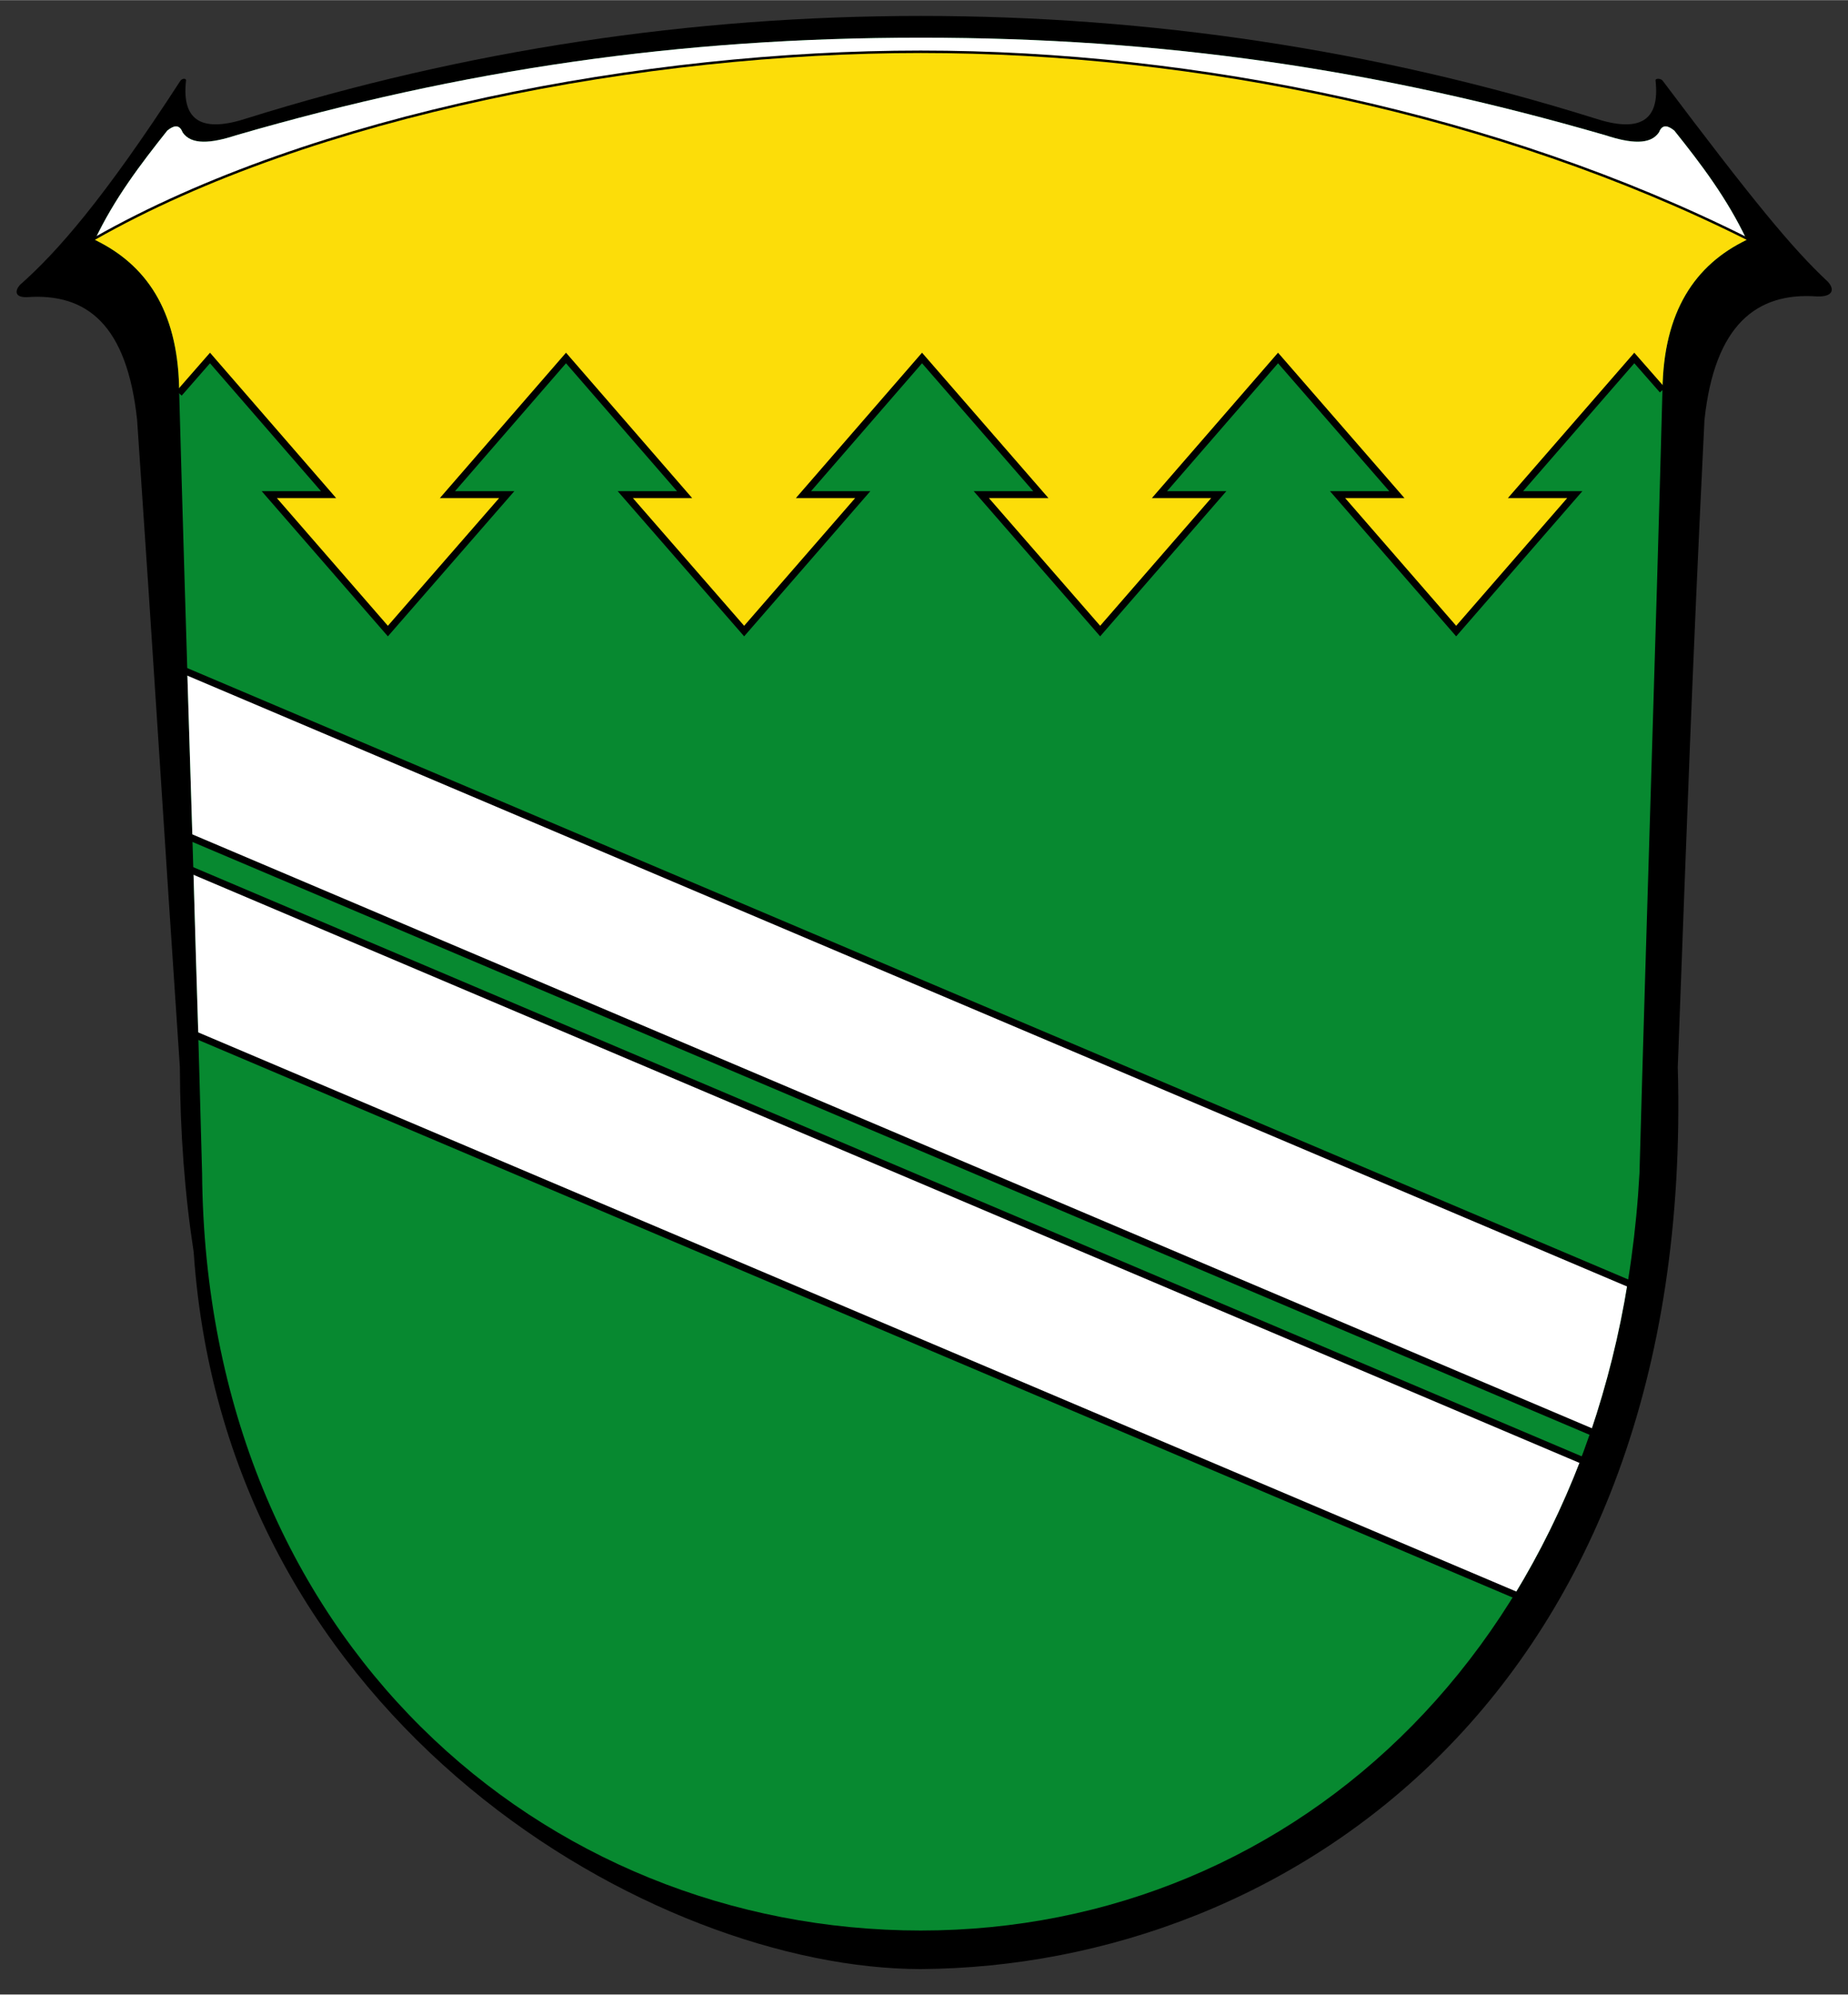 <svg fill-rule="evenodd" height="8.071in" image-rendering="optimizeQuality" shape-rendering="geometricPrecision" text-rendering="geometricPrecision" viewBox="0 0 7480 8070" width="7.48in" xmlns="http://www.w3.org/2000/svg"><rect x="0" y="0" width="7480" height="8070" fill="#333333" stroke="none"/><path d="m3727 7967c1483-9 3136-1117 3064-3650 39-1039 57-1579 108-2618 41-385 211-518 456-500 65 2 72-29 43-60-145-135-309-336-669-814-9-9-29-9-28 0 19 167-68 212-247 153-883-276-1797-414-2727-414-929 0-1844 138-2727 414-179 59-266 14-247-153 1-9-14-9-22 0-310 478-499 694-651 828-19 22-22 50 28 49 244-18 406 112 447 497 71 1039 103 1579 173 2618 1 266 20 515 56 749 130 1915 1869 2901 2943 2901z"/><path d="m3727 7811c1529 0 2806-1190 2909-3064 29-1056 65-2112 93-3169 4-317 131-507 341-608-79-167-184-306-293-442-22-18-48-30-62 7-35 52-115 45-216 12-917-266-1790-395-2772-395s-1855 129-2772 395c-101 33-181 40-216-12-14-37-40-25-62-7-108 136-214 275-293 442 211 101 337 291 341 608 29 1057 65 2113 93 3169 16 1892 1380 3064 2909 3064z" fill="#078930"/><path d="m7070 970c-79-167-184-306-293-442-22-18-48-30-62 7-35 52-115 45-216 12-917-266-1790-395-2772-395s-1855 129-2772 395c-101 33-181 40-216-12-14-37-40-25-62-7-108 136-214 275-293 442 884-503 2229-756 3343-756s2339 253 3343 756z" fill="#fff"/><path d="m384 970c884-503 2229-756 3343-756s2339 253 3343 756" fill="none" stroke="#000" stroke-linecap="round" stroke-linejoin="round" stroke-width="20"/><path d="m725 1591 125-143 480 553h-240l480 552 481-552h-240l480-553 480 553h-240l481 552 480-552h-240l480-553 481 553h-241l481 552 480-552h-240l480-553 481 553h-240l480 552 480-552h-240l481-553 114 130c4-317 131-507 341-608-1004-503-2229-756-3343-756s-2459 253-3343 756c207 100 333 284 341 593v15z" fill="#fcdd09"/><path d="m725 1591 125-143 480 553h-240l480 552 481-552h-240l480-553 480 553h-240l481 552 480-552h-240l480-553 481 553h-241l481 552 480-552h-240l480-553 481 553h-240l480 552 480-552h-240l481-553 114 130" fill="none" stroke="#000" stroke-width="28"/><path d="m6439 5792-5660-2401c-7-224-14-449-21-673l5830 2472c-34 212-85 412-149 602zm-309 660c103-169 193-351 268-546l-5615-2382c6 223 13 446 20 668z" fill="#fff"/><g fill="none" stroke="#000" stroke-width="28"><path d="m732 2707 5880 2494"/><path d="m6460 5801-5700-2418"/><path d="m6408 5910-5639-2392"/><path d="m6150 6460-5355-2271"/></g></svg>